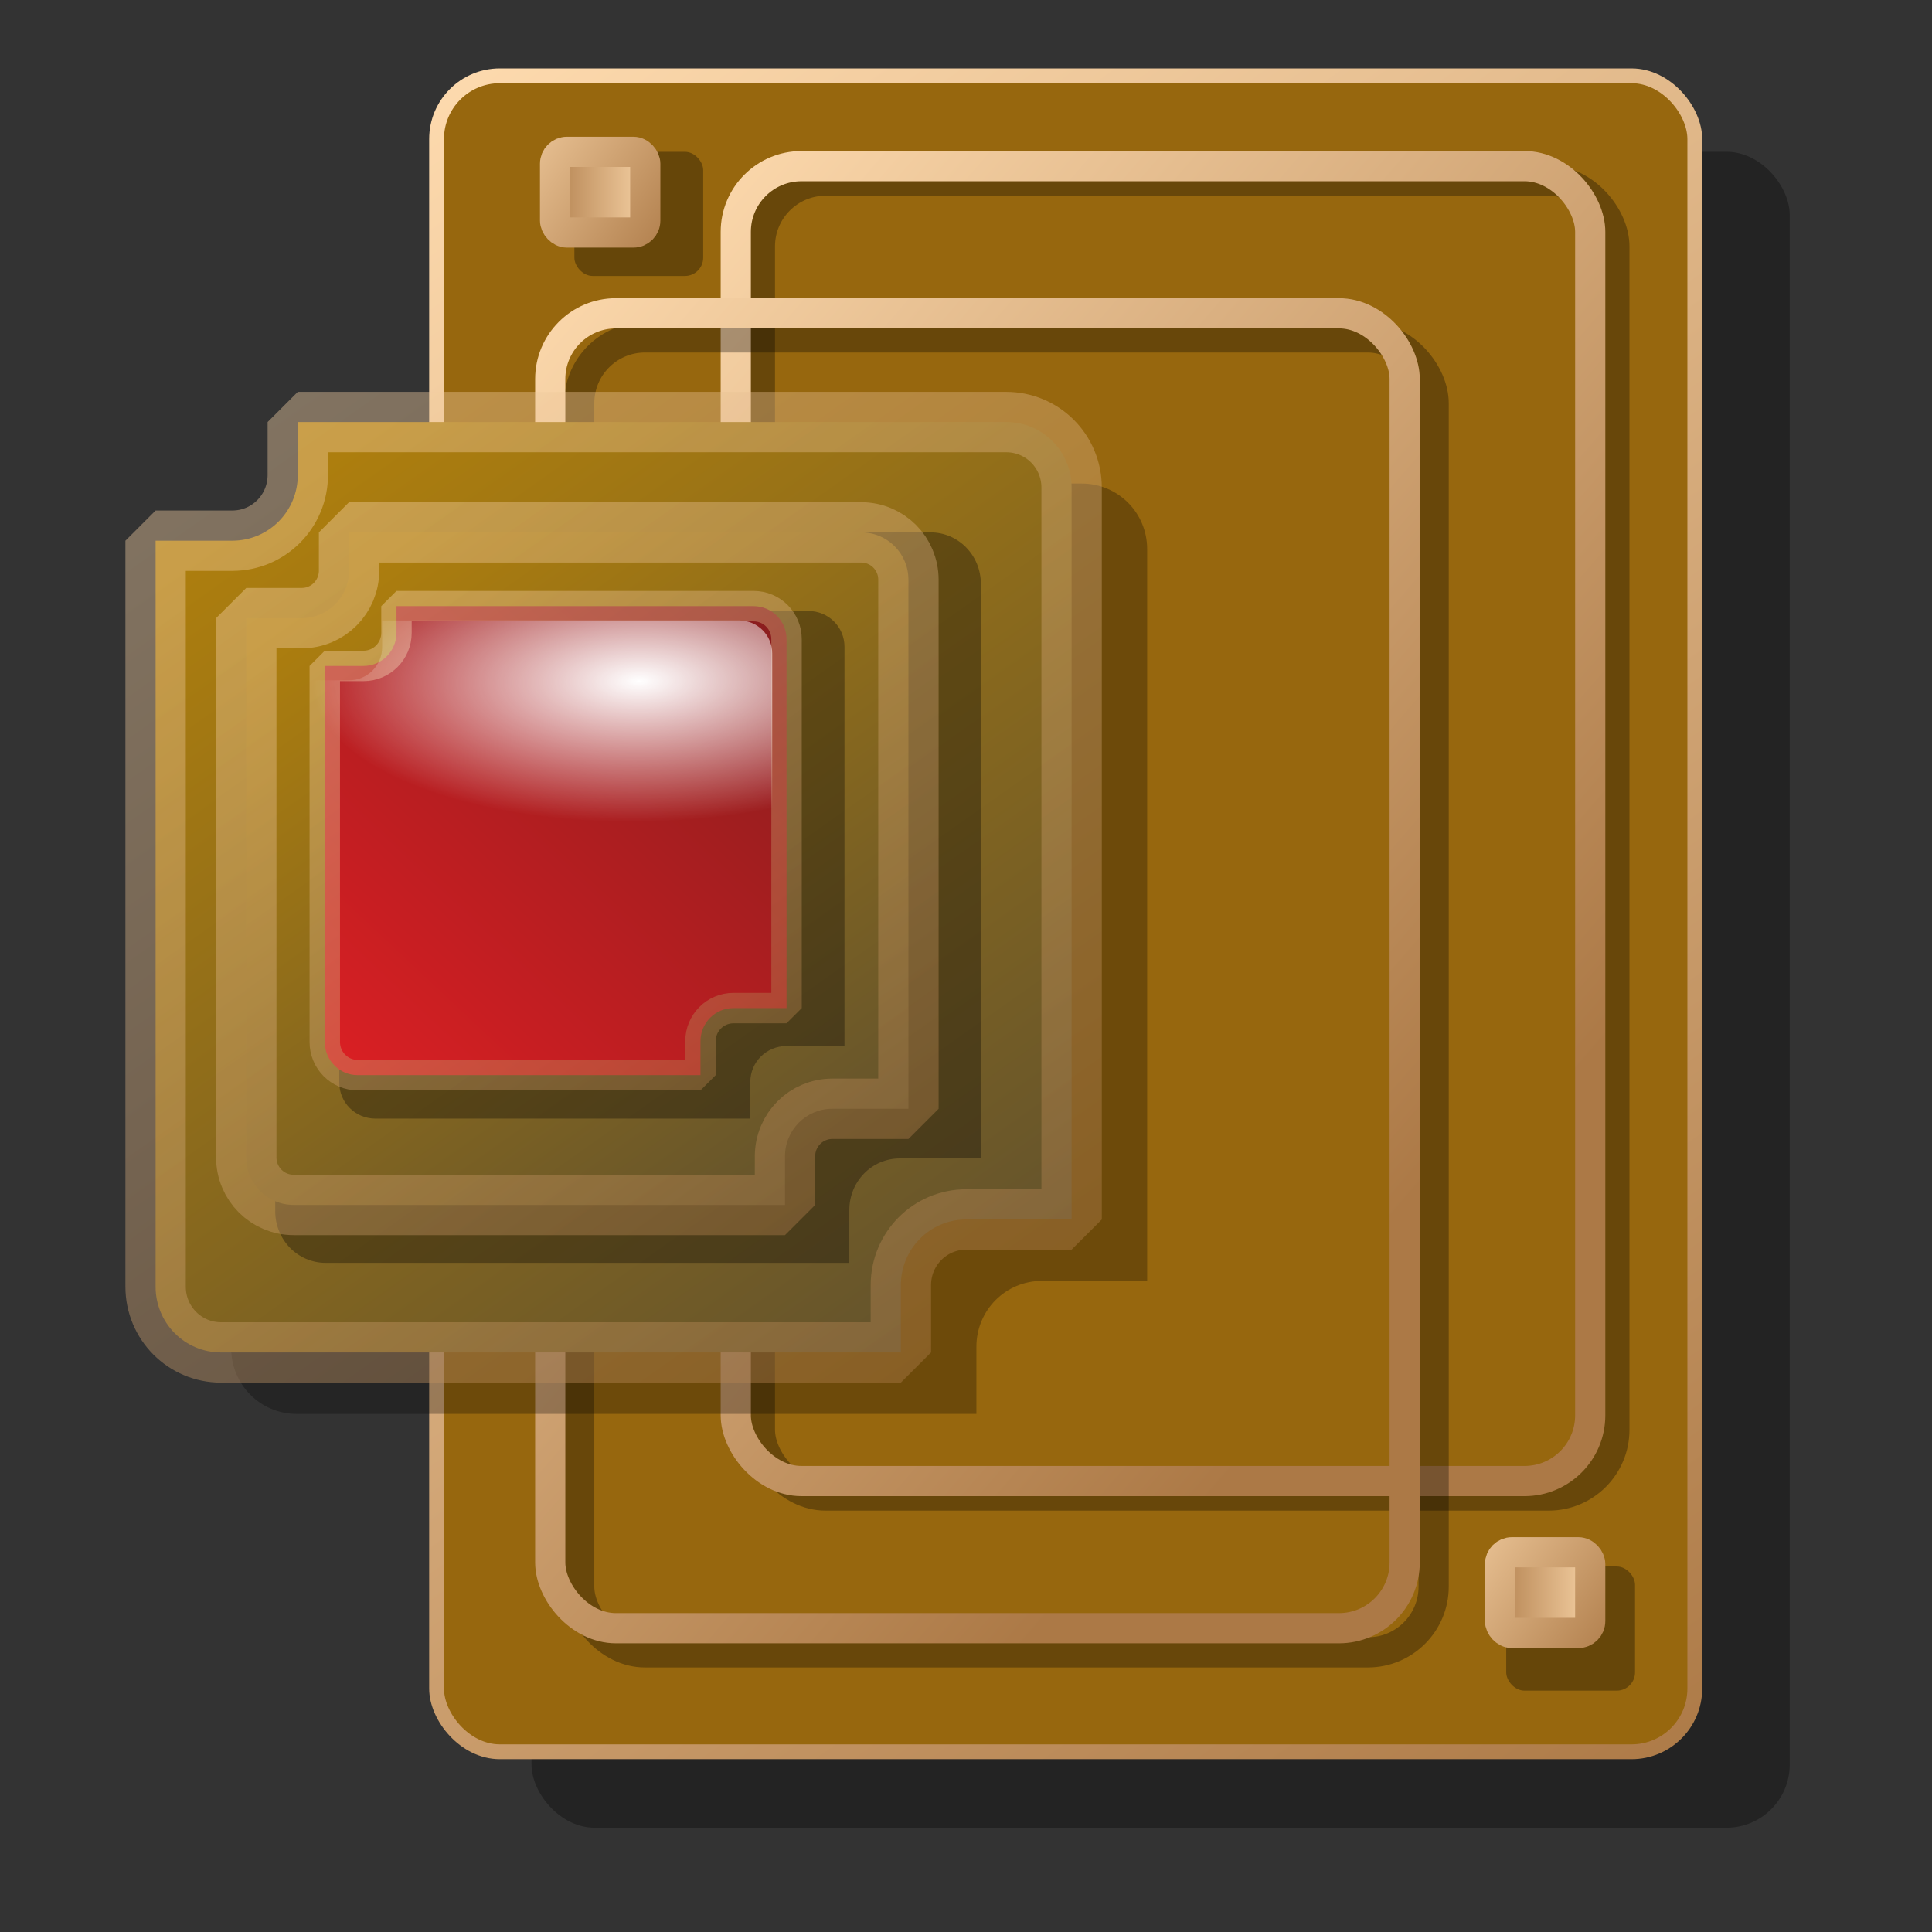 <?xml version="1.0" encoding="UTF-8" standalone="no"?>
<!-- Created with Inkscape (http://www.inkscape.org/) -->
<svg
   xmlns:dc="http://purl.org/dc/elements/1.1/"
   xmlns:cc="http://web.resource.org/cc/"
   xmlns:rdf="http://www.w3.org/1999/02/22-rdf-syntax-ns#"
   xmlns:svg="http://www.w3.org/2000/svg"
   xmlns="http://www.w3.org/2000/svg"
   xmlns:xlink="http://www.w3.org/1999/xlink"
   xmlns:sodipodi="http://sodipodi.sourceforge.net/DTD/sodipodi-0.dtd"
   xmlns:inkscape="http://www.inkscape.org/namespaces/inkscape"
   id="svg1923"
   sodipodi:version="0.32"
   inkscape:version="0.44"
   width="256"
   height="256"
   version="1.0"
   sodipodi:docbase="/media/disk-hda3/svg1"
   sodipodi:docname="doc2.svg">
  <rect width="100%" height="100%" fill="#333333" stroke="none"/>
  <defs
     id="defs1926">
    <linearGradient
       inkscape:collect="always"
       id="linearGradient2882">
      <stop
         style="stop-color:#e11f24;stop-opacity:1"
         offset="0"
         id="stop2884" />
      <stop
         style="stop-color:#851d1d;stop-opacity:1"
         offset="1"
         id="stop2886" />
    </linearGradient>
    <linearGradient
       inkscape:collect="always"
       id="linearGradient2867">
      <stop
         style="stop-color:white;stop-opacity:1"
         offset="0"
         id="stop2869" />
      <stop
         style="stop-color:white;stop-opacity:0"
         offset="1"
         id="stop2871" />
    </linearGradient>
    <linearGradient
       id="linearGradient2857"
       inkscape:collect="always">
      <stop
         id="stop2859"
         offset="0"
         style="stop-color:#f0aaac;stop-opacity:1" />
      <stop
         id="stop2861"
         offset="1"
         style="stop-color:#d13333;stop-opacity:1" />
    </linearGradient>
    <linearGradient
       inkscape:collect="always"
       id="linearGradient2837">
      <stop
         style="stop-color:#5e502f;stop-opacity:1"
         offset="0"
         id="stop2839" />
      <stop
         style="stop-color:#ad7e0e;stop-opacity:1"
         offset="1"
         id="stop2841" />
    </linearGradient>
    <linearGradient
       inkscape:collect="always"
       id="linearGradient2829">
      <stop
         style="stop-color:#ac7946;stop-opacity:1"
         offset="0"
         id="stop2831" />
      <stop
         style="stop-color:#fedbaf;stop-opacity:1"
         offset="1"
         id="stop2833" />
    </linearGradient>
    <linearGradient
       inkscape:collect="always"
       xlink:href="#linearGradient2829"
       id="linearGradient2889"
       x1="218.034"
       y1="251.912"
       x2="44.885"
       y2="16.039"
       gradientUnits="userSpaceOnUse"
       gradientTransform="matrix(1,0,0,0.962,-3.229862e-2,0.363)" />
    <linearGradient
       inkscape:collect="always"
       xlink:href="#linearGradient2829"
       id="linearGradient2899"
       x1="211.713"
       y1="138.693"
       x2="82.14"
       y2="26.732"
       gradientUnits="userSpaceOnUse"
       gradientTransform="translate(0,0.629)" />
    <linearGradient
       inkscape:collect="always"
       xlink:href="#linearGradient2829"
       id="linearGradient2903"
       gradientUnits="userSpaceOnUse"
       x1="211.713"
       y1="138.693"
       x2="82.14"
       y2="26.732"
       gradientTransform="translate(-21.386,20.128)" />
    <linearGradient
       inkscape:collect="always"
       xlink:href="#linearGradient2829"
       id="linearGradient2918"
       x1="90.059"
       y1="38.054"
       x2="62.383"
       y2="18.757"
       gradientUnits="userSpaceOnUse"
       gradientTransform="translate(-2.559,-0.64)" />
    <linearGradient
       inkscape:collect="always"
       xlink:href="#linearGradient2829"
       id="linearGradient2922"
       gradientUnits="userSpaceOnUse"
       x1="90.059"
       y1="38.054"
       x2="62.383"
       y2="18.757"
       gradientTransform="translate(122.654,184.924)" />
    <linearGradient
       inkscape:collect="always"
       xlink:href="#linearGradient2837"
       id="linearGradient2966"
       gradientUnits="userSpaceOnUse"
       x1="164.583"
       y1="169.208"
       x2="76.955"
       y2="45.296" />
    <linearGradient
       inkscape:collect="always"
       xlink:href="#linearGradient2829"
       id="linearGradient2968"
       gradientUnits="userSpaceOnUse"
       gradientTransform="translate(4.403,-13.209)"
       x1="129.409"
       y1="207.577"
       x2="26.586"
       y2="61.65" />
    <linearGradient
       inkscape:collect="always"
       xlink:href="#linearGradient2837"
       id="linearGradient2970"
       gradientUnits="userSpaceOnUse"
       gradientTransform="matrix(0.723,0,0,0.723,24.631,31.004)"
       x1="164.583"
       y1="169.208"
       x2="76.955"
       y2="45.296" />
    <linearGradient
       inkscape:collect="always"
       xlink:href="#linearGradient2829"
       id="linearGradient2972"
       gradientUnits="userSpaceOnUse"
       gradientTransform="matrix(0.723,0,0,0.723,27.814,21.455)"
       x1="129.409"
       y1="207.577"
       x2="26.586"
       y2="61.65" />
    <linearGradient
       inkscape:collect="always"
       xlink:href="#linearGradient2857"
       id="linearGradient2974"
       gradientUnits="userSpaceOnUse"
       gradientTransform="matrix(0.504,0,0,0.504,43.514,56.275)"
       x1="23.059"
       y1="192.915"
       x2="152.434"
       y2="55.135" />
    <linearGradient
       inkscape:collect="always"
       xlink:href="#linearGradient2829"
       id="linearGradient2976"
       gradientUnits="userSpaceOnUse"
       gradientTransform="matrix(0.504,0,0,0.504,45.733,49.617)"
       x1="129.409"
       y1="207.577"
       x2="26.586"
       y2="61.65" />
    <radialGradient
       inkscape:collect="always"
       xlink:href="#linearGradient2867"
       id="radialGradient2978"
       gradientUnits="userSpaceOnUse"
       gradientTransform="matrix(-1.406,0.185,-0.133,-1.007,266.108,171.821)"
       cx="99.014"
       cy="110.577"
       fx="99.014"
       fy="110.577"
       r="30.592" />
    <linearGradient
       inkscape:collect="always"
       xlink:href="#linearGradient2829"
       id="linearGradient2988"
       gradientUnits="userSpaceOnUse"
       gradientTransform="matrix(1,0,0,0.962,-3.229862e-2,0.363)"
       x1="218.034"
       y1="251.912"
       x2="44.885"
       y2="16.039" />
    <linearGradient
       inkscape:collect="always"
       xlink:href="#linearGradient2829"
       id="linearGradient2990"
       gradientUnits="userSpaceOnUse"
       gradientTransform="translate(0,0.629)"
       x1="211.713"
       y1="138.693"
       x2="82.14"
       y2="26.732" />
    <linearGradient
       inkscape:collect="always"
       xlink:href="#linearGradient2829"
       id="linearGradient2992"
       gradientUnits="userSpaceOnUse"
       gradientTransform="translate(-21.386,20.128)"
       x1="211.713"
       y1="138.693"
       x2="82.14"
       y2="26.732" />
    <linearGradient
       inkscape:collect="always"
       xlink:href="#linearGradient2829"
       id="linearGradient2995"
       gradientUnits="userSpaceOnUse"
       gradientTransform="translate(257.258,20.757)"
       x1="211.713"
       y1="138.693"
       x2="82.14"
       y2="26.732" />
    <linearGradient
       inkscape:collect="always"
       xlink:href="#linearGradient2829"
       id="linearGradient2998"
       gradientUnits="userSpaceOnUse"
       gradientTransform="translate(278.644,1.258)"
       x1="211.713"
       y1="138.693"
       x2="82.14"
       y2="26.732" />
    <linearGradient
       inkscape:collect="always"
       xlink:href="#linearGradient2829"
       id="linearGradient1924"
       gradientUnits="userSpaceOnUse"
       gradientTransform="translate(0,0.629)"
       x1="211.713"
       y1="138.693"
       x2="82.14"
       y2="26.732" />
    <linearGradient
       inkscape:collect="always"
       xlink:href="#linearGradient2829"
       id="linearGradient1927"
       gradientUnits="userSpaceOnUse"
       gradientTransform="matrix(1,0,0,0.962,-3.229862e-2,0.363)"
       x1="218.034"
       y1="251.912"
       x2="44.885"
       y2="16.039" />
    <linearGradient
       inkscape:collect="always"
       xlink:href="#linearGradient2829"
       id="linearGradient2822"
       gradientUnits="userSpaceOnUse"
       gradientTransform="translate(-24.585,20.128)"
       x1="211.713"
       y1="138.693"
       x2="82.14"
       y2="26.732" />
    <linearGradient
       inkscape:collect="always"
       xlink:href="#linearGradient2829"
       id="linearGradient2834"
       x1="196.762"
       y1="211.027"
       x2="212.713"
       y2="211.027"
       gradientUnits="userSpaceOnUse" />
    <linearGradient
       inkscape:collect="always"
       xlink:href="#linearGradient2829"
       id="linearGradient2842"
       x1="74.108"
       y1="26.103"
       x2="90.059"
       y2="26.103"
       gradientUnits="userSpaceOnUse"
       gradientTransform="translate(-2.559,-0.64)" />
    <radialGradient
       inkscape:collect="always"
       xlink:href="#linearGradient2867"
       id="radialGradient2853"
       gradientUnits="userSpaceOnUse"
       gradientTransform="matrix(-1.418,1.65081e-2,-7.099749e-3,-0.61,240.624,147.007)"
       cx="109.494"
       cy="95.985"
       fx="109.494"
       fy="95.985"
       r="30.592" />
    <linearGradient
       inkscape:collect="always"
       xlink:href="#linearGradient2882"
       id="linearGradient2856"
       gradientUnits="userSpaceOnUse"
       gradientTransform="matrix(0.504,0,0,0.504,29.396,50.506)"
       x1="23.059"
       y1="192.915"
       x2="152.434"
       y2="55.135" />
    <linearGradient
       inkscape:collect="always"
       xlink:href="#linearGradient2829"
       id="linearGradient2858"
       gradientUnits="userSpaceOnUse"
       gradientTransform="matrix(0.504,0,0,0.504,31.615,43.848)"
       x1="129.409"
       y1="207.577"
       x2="26.586"
       y2="61.65" />
    <linearGradient
       inkscape:collect="always"
       xlink:href="#linearGradient2837"
       id="linearGradient2866"
       gradientUnits="userSpaceOnUse"
       x1="164.583"
       y1="169.208"
       x2="76.955"
       y2="45.296"
       gradientTransform="translate(-6.441,-3.21)" />
    <linearGradient
       inkscape:collect="always"
       xlink:href="#linearGradient2829"
       id="linearGradient2868"
       gradientUnits="userSpaceOnUse"
       gradientTransform="translate(-2.038,-16.418)"
       x1="129.409"
       y1="207.577"
       x2="26.586"
       y2="61.65" />
    <linearGradient
       inkscape:collect="always"
       xlink:href="#linearGradient2837"
       id="linearGradient2872"
       gradientUnits="userSpaceOnUse"
       gradientTransform="matrix(0.723,0,0,0.723,13.072,27.794)"
       x1="164.583"
       y1="169.208"
       x2="76.955"
       y2="45.296" />
    <linearGradient
       inkscape:collect="always"
       xlink:href="#linearGradient2829"
       id="linearGradient2874"
       gradientUnits="userSpaceOnUse"
       gradientTransform="matrix(0.723,0,0,0.723,16.255,18.246)"
       x1="129.409"
       y1="207.577"
       x2="26.586"
       y2="61.65" />
  </defs>
  <sodipodi:namedview
     inkscape:window-height="742"
     inkscape:window-width="1016"
     inkscape:pageshadow="2"
     inkscape:pageopacity="0.0"
     guidetolerance="10.0"
     gridtolerance="10.0"
     objecttolerance="10.0"
     borderopacity="1.0"
     bordercolor="#666666"
     pagecolor="#ffffff"
     id="base"
     inkscape:zoom="2.0625"
     inkscape:cx="128"
     inkscape:cy="128"
     inkscape:window-x="0"
     inkscape:window-y="0"
     inkscape:current-layer="svg1923" />
  <rect
     ry="8.377"
     y="20.109"
     x="70.428"
     height="222.073"
     width="166.721"
     id="rect2982"
     style="fill:black;fill-opacity:0.312;stroke:none;stroke-width:1.962;stroke-linecap:round;stroke-linejoin:bevel;stroke-miterlimit:4;stroke-dasharray:none;stroke-dashoffset:0;stroke-opacity:1" />
  <rect
     style="fill:#97670e;fill-opacity:1;stroke:url(#linearGradient1927);stroke-width:1.962;stroke-linecap:round;stroke-linejoin:bevel;stroke-miterlimit:4;stroke-dasharray:none;stroke-dashoffset:0;stroke-opacity:1"
     id="rect2881"
     width="166.721"
     height="222.073"
     x="57.848"
     y="10.045"
     ry="8.377" />
  <rect
     ry="8.708"
     y="23.934"
     x="100.693"
     height="174.231"
     width="113.219"
     id="rect2824"
     style="fill:none;fill-opacity:1;stroke:black;stroke-width:4;stroke-linecap:round;stroke-linejoin:bevel;stroke-miterlimit:4;stroke-dasharray:none;stroke-dashoffset:0;stroke-opacity:0.312" />
  <rect
     style="fill:none;fill-opacity:1;stroke:url(#linearGradient1924);stroke-width:4;stroke-linecap:round;stroke-linejoin:bevel;stroke-miterlimit:4;stroke-dasharray:none;stroke-dashoffset:0;stroke-opacity:1"
     id="rect2891"
     width="113.219"
     height="174.231"
     x="97.494"
     y="22.015"
     ry="8.708" />
  <rect
     ry="8.708"
     y="44.712"
     x="76.748"
     height="174.231"
     width="113.219"
     id="rect2901"
     style="fill:none;fill-opacity:1;stroke:black;stroke-width:4;stroke-linecap:round;stroke-linejoin:bevel;stroke-miterlimit:4;stroke-dasharray:none;stroke-dashoffset:0;stroke-opacity:0.312" />
  <rect
     style="opacity:1;fill:#eccaca;fill-opacity:1;stroke:#dd2527;stroke-width:0.5;stroke-linecap:round;stroke-linejoin:round;stroke-miterlimit:4;stroke-dasharray:none;stroke-dashoffset:0;stroke-opacity:0.402"
     id="rect1934"
     width="118.88"
     height="0"
     x="-198.133"
     y="133.975"
     ry="0" />
  <rect
     ry="2.419"
     y="20.117"
     x="76.108"
     height="16.451"
     width="17.069"
     id="rect2844"
     style="opacity:1;fill:black;fill-opacity:0.323;stroke:none;stroke-width:4;stroke-linecap:round;stroke-linejoin:bevel;stroke-miterlimit:4;stroke-dasharray:none;stroke-dashoffset:0;stroke-opacity:1" />
  <rect
     style="opacity:1;fill:url(#linearGradient2842);fill-opacity:1;stroke:url(#linearGradient2918);stroke-width:4;stroke-linecap:round;stroke-linejoin:bevel;stroke-miterlimit:4;stroke-dasharray:none;stroke-dashoffset:0;stroke-opacity:1"
     id="rect2910"
     width="11.951"
     height="10.693"
     x="73.549"
     y="20.117"
     ry="1.572" />
  <rect
     style="opacity:1;fill:black;fill-opacity:0.323;stroke:none;stroke-width:4;stroke-linecap:round;stroke-linejoin:bevel;stroke-miterlimit:4;stroke-dasharray:none;stroke-dashoffset:0;stroke-opacity:1"
     id="rect2850"
     width="17.069"
     height="16.451"
     x="199.582"
     y="207.567"
     ry="2.419" />
  <rect
     ry="1.572"
     y="205.681"
     x="198.762"
     height="10.693"
     width="11.951"
     id="rect2920"
     style="opacity:1;fill:url(#linearGradient2834);fill-opacity:1.0;stroke:url(#linearGradient2922);stroke-width:4;stroke-linecap:round;stroke-linejoin:bevel;stroke-miterlimit:4;stroke-dasharray:none;stroke-dashoffset:0;stroke-opacity:1" />
  <rect
     style="fill:none;fill-opacity:1;stroke:url(#linearGradient2822);stroke-width:4;stroke-linecap:round;stroke-linejoin:bevel;stroke-miterlimit:4;stroke-dasharray:none;stroke-dashoffset:0;stroke-opacity:1"
     id="rect2820"
     width="113.219"
     height="174.231"
     x="72.909"
     y="41.514"
     ry="8.708" />
  <path
     id="path2926"
     d="M 49.472,64.07 L 49.472,71.07 C 49.472,75.894 45.609,79.789 40.785,79.789 L 30.629,79.789 L 30.629,178.632 C 30.629,183.457 34.492,187.351 39.316,187.351 L 129.379,187.351 L 129.379,178.445 C 129.379,173.621 133.242,169.726 138.066,169.726 L 152.004,169.726 L 152.004,72.757 C 152.004,67.933 148.14,64.07 143.316,64.07 L 49.472,64.07 z "
     style="fill:black;fill-opacity:0.28;stroke:none;stroke-width:8;stroke-linecap:round;stroke-linejoin:bevel;stroke-miterlimit:4;stroke-dasharray:none;stroke-dashoffset:0;stroke-opacity:0.402" />
  <path
     style="fill:url(#linearGradient2866);fill-opacity:1;stroke:url(#linearGradient2868);stroke-width:8;stroke-linecap:round;stroke-linejoin:bevel;stroke-miterlimit:4;stroke-dasharray:none;stroke-dashoffset:0;stroke-opacity:0.402"
     d="M 39.462,55.925 L 39.462,62.925 C 39.462,67.75 35.599,71.644 30.775,71.644 L 20.619,71.644 L 20.619,170.488 C 20.619,175.312 24.482,179.207 29.306,179.207 L 119.369,179.207 L 119.369,170.3 C 119.369,165.476 123.232,161.582 128.056,161.582 L 141.994,161.582 L 141.994,64.613 C 141.994,59.788 138.13,55.925 133.306,55.925 L 39.462,55.925 z "
     id="rect1932" />
  <path
     id="path2845"
     d="M 50.987,70.542 L 50.987,76.038 C 50.987,79.826 48.011,82.883 44.295,82.883 L 36.471,82.883 L 36.471,160.491 C 36.471,164.278 39.447,167.336 43.163,167.336 L 112.54,167.336 L 112.54,160.343 C 112.54,156.556 115.516,153.498 119.232,153.498 L 129.969,153.498 L 129.969,77.363 C 129.969,73.575 126.993,70.542 123.276,70.542 L 50.987,70.542 z "
     style="fill:black;fill-opacity:0.323;stroke:none;stroke-width:8;stroke-linecap:round;stroke-linejoin:bevel;stroke-miterlimit:4;stroke-dasharray:none;stroke-dashoffset:0;stroke-opacity:0.402" />
  <path
     style="fill:url(#linearGradient2872);fill-opacity:1;stroke:url(#linearGradient2874);stroke-width:8;stroke-linecap:round;stroke-linejoin:bevel;stroke-miterlimit:4;stroke-dasharray:none;stroke-dashoffset:0;stroke-opacity:0.402"
     d="M 46.254,70.542 L 46.254,75.602 C 46.254,79.089 43.462,81.904 39.974,81.904 L 32.633,81.904 L 32.633,153.356 C 32.633,156.844 35.425,159.659 38.913,159.659 L 104.017,159.659 L 104.017,153.221 C 104.017,149.733 106.81,146.918 110.297,146.918 L 120.372,146.918 L 120.372,76.822 C 120.372,73.334 117.58,70.542 114.092,70.542 L 46.254,70.542 z "
     id="path2870" />
  <path
     style="fill:black;fill-opacity:0.323;stroke:none;stroke-width:4.033;stroke-linecap:round;stroke-linejoin:bevel;stroke-miterlimit:4;stroke-dasharray:none;stroke-dashoffset:0;stroke-opacity:0.402"
     d="M 55.349,80.956 L 55.349,84.775 C 55.349,87.408 53.218,89.532 50.557,89.532 L 44.956,89.532 L 44.956,143.463 C 44.956,146.095 47.086,148.22 49.747,148.22 L 99.42,148.22 L 99.42,143.361 C 99.42,140.728 101.551,138.604 104.211,138.604 L 111.899,138.604 L 111.899,85.696 C 111.899,83.064 109.768,80.956 107.107,80.956 L 55.349,80.956 z "
     id="path2876" />
  <path
     id="path2851"
     d="M 52.536,80.316 L 52.536,83.845 C 52.536,86.277 50.588,88.24 48.156,88.24 L 43.036,88.24 L 43.036,138.067 C 43.036,140.499 44.984,142.462 47.416,142.462 L 92.816,142.462 L 92.816,137.973 C 92.816,135.541 94.764,133.577 97.196,133.577 L 104.221,133.577 L 104.221,84.696 C 104.221,82.264 102.274,80.316 99.842,80.316 L 52.536,80.316 z "
     style="fill:url(#linearGradient2856);fill-opacity:1;stroke:url(#linearGradient2858);stroke-width:4.033;stroke-linecap:round;stroke-linejoin:bevel;stroke-miterlimit:4;stroke-dasharray:none;stroke-dashoffset:0;stroke-opacity:0.402" />
  <path
     style="fill:url(#radialGradient2853);fill-opacity:1;stroke:none;stroke-width:4.033;stroke-linecap:round;stroke-linejoin:bevel;stroke-miterlimit:4;stroke-dasharray:none;stroke-dashoffset:0;stroke-opacity:0.402"
     d="M 50.638,82.214 L 50.638,85.743 C 50.638,88.175 48.69,90.138 46.258,90.138 L 41.139,90.138 L 41.139,139.965 C 41.139,142.397 43.086,144.36 45.518,144.36 L 90.918,144.36 L 90.918,139.87 C 90.918,137.438 92.866,135.475 95.298,135.475 L 102.324,135.475 L 102.324,86.593 C 102.324,84.161 100.376,82.214 97.944,82.214 L 50.638,82.214 z "
     id="path2863" />
</svg>
